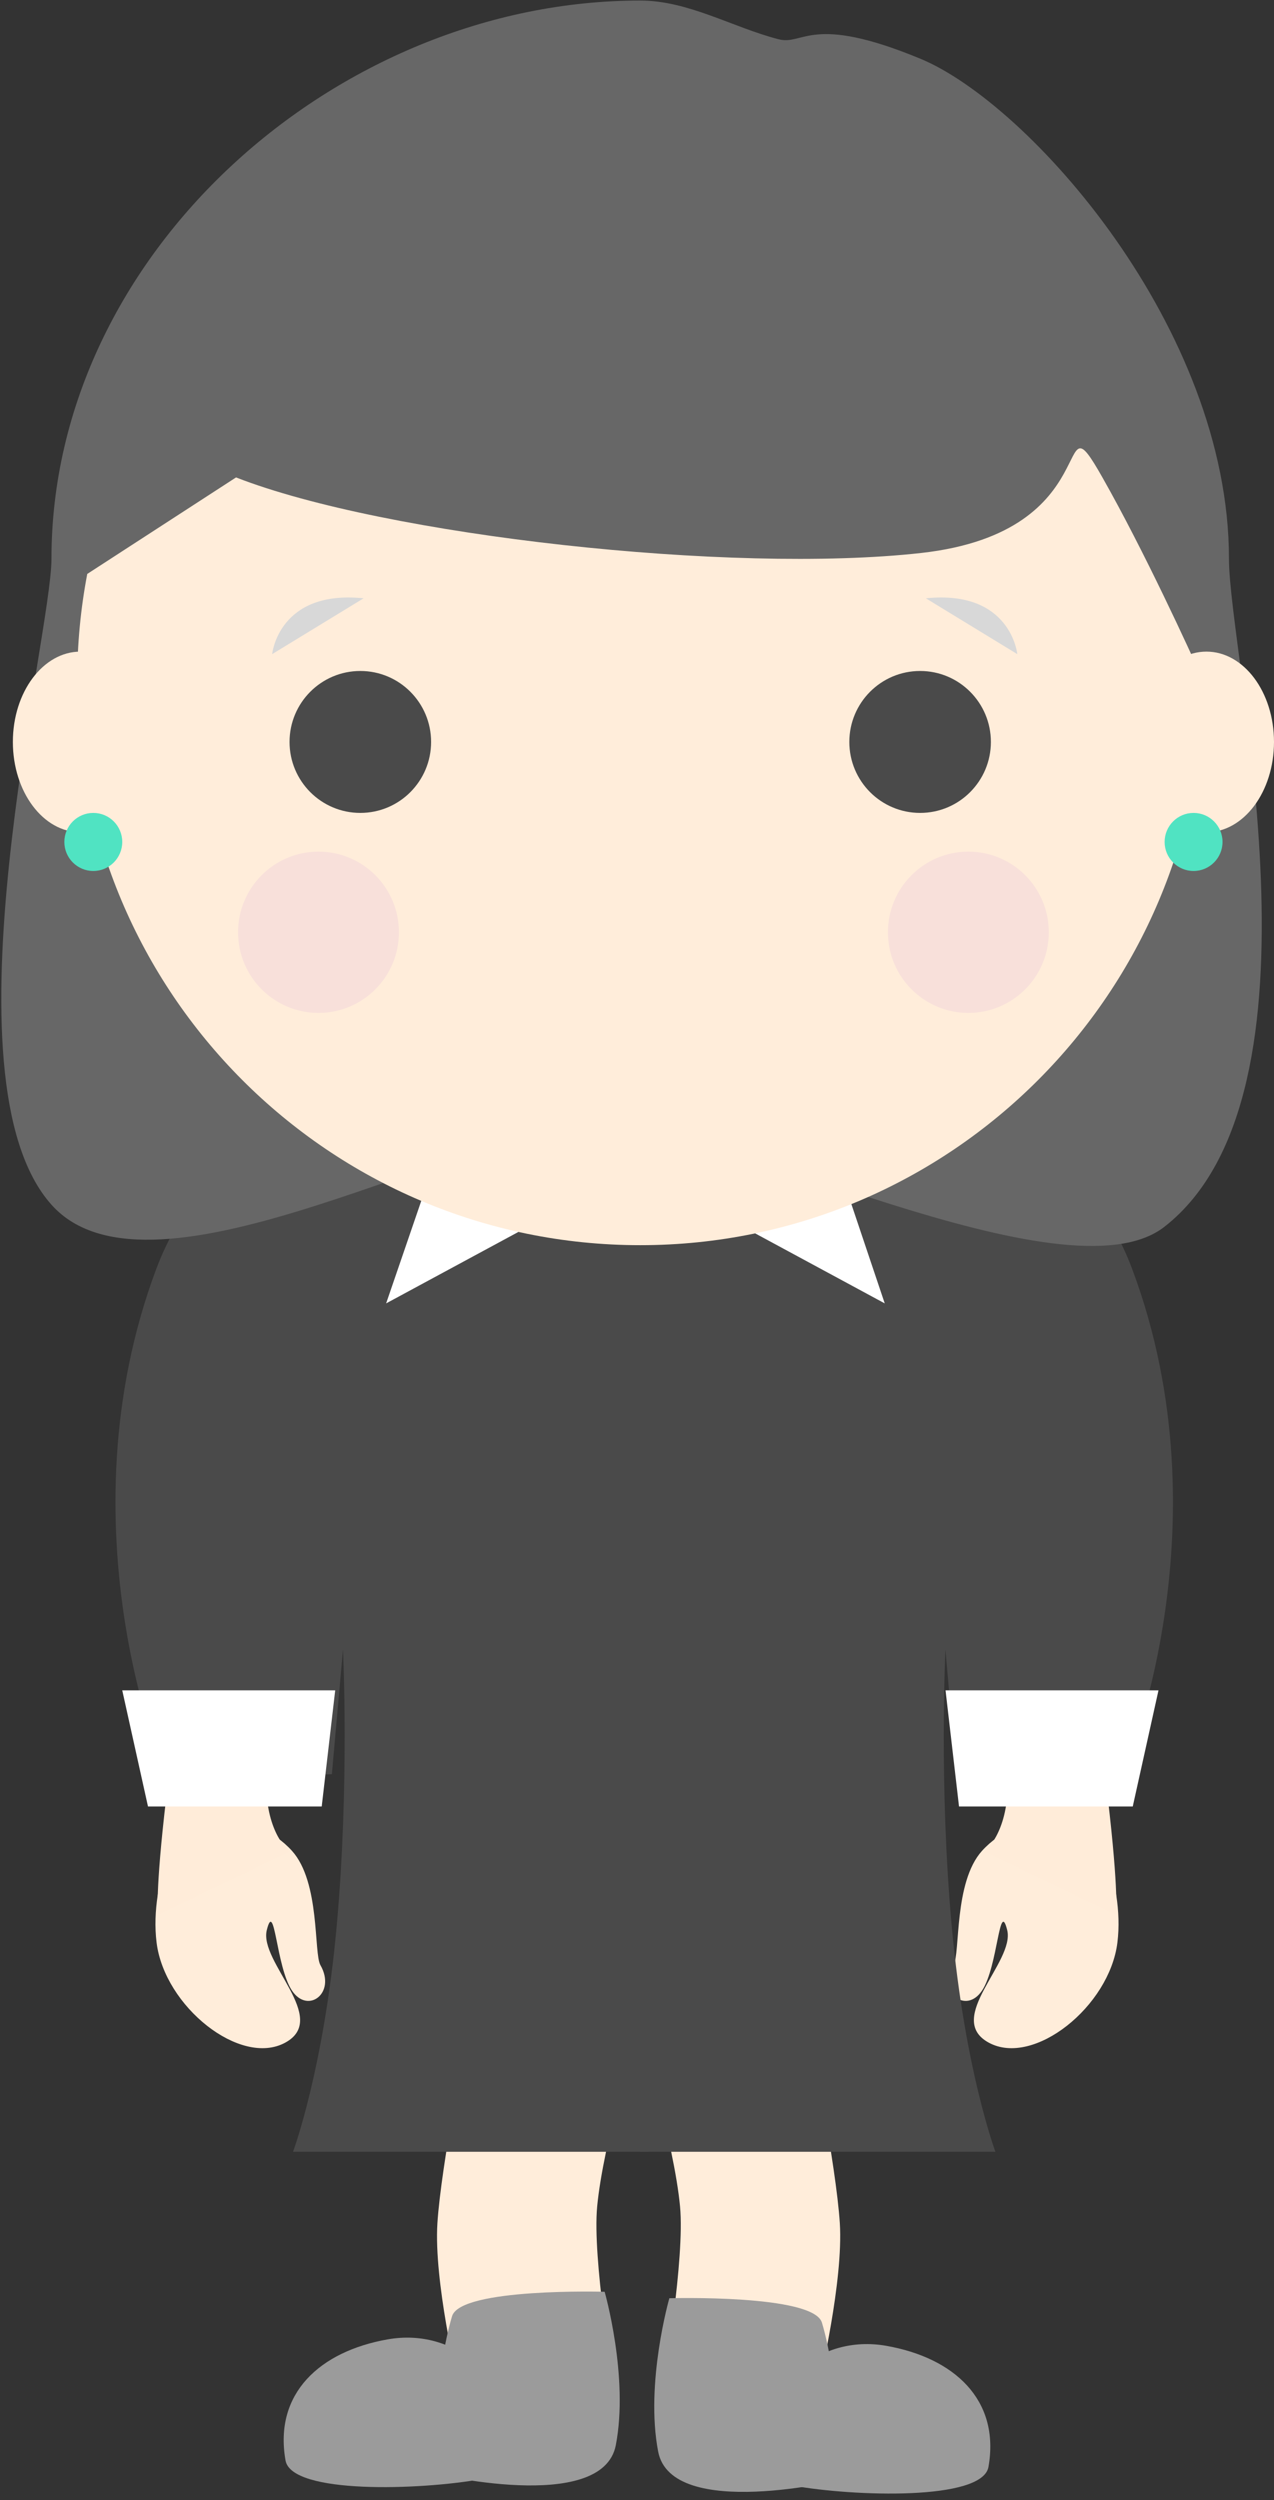 <?xml version="1.0" encoding="UTF-8" standalone="no"?>
<svg width="158px" height="310px" viewBox="0 0 158 310" version="1.1" xmlns="http://www.w3.org/2000/svg" xmlns:xlink="http://www.w3.org/1999/xlink" xmlns:sketch="http://www.bohemiancoding.com/sketch/ns">
    <rect x="0" y="0" width="158" height="310" fill="#333333" stroke="none"/>
    <!-- Generator: Sketch 3.4.2 (15855) - http://www.bohemiancoding.com/sketch -->
    <title>UX</title>
    <desc>Created with Sketch.</desc>
    <defs>
        <path id="path-1" d="M27.594,87.195 C27.594,87.195 13.482,87.683 7.398,87.683 C6.827,87.683 -6.173,56.55 5.813,24.55 C17.799,-7.45 66.824,1.662 66.824,1.662 L66.824,134.016 L22.775,134.016 C22.775,134.016 26.548,123.92 28.172,106.245 C29.796,88.57 28.97,71.75 28.97,71.75 L27.594,87.195 Z"></path>
        <path id="path-2" d="M92.673,87.409 C92.673,87.409 78.561,87.683 72.477,87.683 C71.906,87.683 58.906,56.55 70.892,24.55 C82.877,-7.45 131.903,1.876 131.903,1.876 L131.903,134.016 L87.854,134.016 C87.854,134.016 91.627,123.92 93.251,106.245 C94.875,88.57 94.049,71.75 94.049,71.75 L92.673,87.409 Z"></path>
        <path d="M44.442,0.105 L34.322,29.618 L65.24,12.916 L65.24,0.105 L44.442,0.105 Z M86.238,0.105 L96.157,29.618 L65.24,12.916 L65.24,0.105 L86.238,0.105 Z" id="path-3"></path>
        <path id="path-4" d="M1.596,77.6 L28.005,77.6 L26.333,92 L4.788,92 L1.596,77.6 Z"></path>
        <path id="path-5" d="M103.7,77.6 L130.109,77.6 L128.437,92 L106.891,92 L103.7,77.6 Z"></path>
        <path id="path-6" d="M6.384,149.384 C18.89,163.379 58.442,139.042 75.347,139.2 C88.922,139.327 132.167,161.665 144.397,152.13 C165.641,135.565 152.414,81.472 152.414,69.268 C152.414,40.767 127.677,12.868 114.111,7.268 C100.545,1.668 99.692,5.679 96.556,4.868 C90.827,3.386 85.377,0.068 79.399,0.068 C41.718,0.068 6.384,31.492 6.384,69.268 C6.384,79.065 -7.62,133.714 6.384,149.384 Z"></path>
        <ellipse id="path-7" cx="44.687" cy="92" rx="8.778" ry="8.8"></ellipse>
        <path id="path-8" d="M114.111,100.8 C118.959,100.8 122.889,96.86 122.889,92 C122.889,87.14 118.959,83.2 114.111,83.2 C109.263,83.2 105.333,87.14 105.333,92 C105.333,96.86 109.263,100.8 114.111,100.8 Z"></path>
    </defs>
    <g id="Design" stroke="none" stroke-width="1" fill="none" fill-rule="evenodd" sketch:type="MSPage">
        <g sketch:type="MSArtboardGroup" transform="translate(-994, -362)" id="UX">
            <g sketch:type="MSLayerGroup" transform="translate(994, 362)">
                <path d="M54.246,275.679 C54.702,268.465 58.001,252 58.001,252 L79,252 C79,252 74.805,265.69 74.06,273.6 C73.449,280.09 76.07,295.2 76.07,295.2 L56.746,295.2 C56.746,295.2 53.792,282.865 54.246,275.679 Z" id="Rectangle-37" fill="#FFEDDA" sketch:type="MSShapeGroup"></path>
                <path d="M79.446,275.679 C79.902,268.465 83.201,252 83.201,252 L104.2,252 C104.2,252 100.005,265.69 99.261,273.6 C98.65,280.09 101.27,295.2 101.27,295.2 L81.946,295.2 C81.946,295.2 78.993,282.865 79.446,275.679 Z" id="Rectangle-37-Copy" fill="#FFEDDA" sketch:type="MSShapeGroup" transform="translate(91.8, 273.6) scale(-1, 1) translate(-91.8, -273.6) "></path>
                <g id="Path-17-Copy-2-+-Rectangle-35" transform="translate(117.303, 211.2)" sketch:type="MSShapeGroup">
                    <path d="M17.299,18.298 C12.702,13.204 4.03,13.648 4.03,13.648 C4.03,13.648 -0.474,21.769 0.514,29.688 C1.501,37.607 10.894,45.105 16.456,42.091 C22.019,39.078 13.192,32.088 14.18,28.129 C15.167,24.169 15.324,32.658 17.299,35.628 C19.273,38.597 22.81,35.934 20.835,32.483 C19.978,30.985 20.824,22.204 17.299,18.298 Z" id="Path-17-Copy-2" fill="#FFEDDA" transform="translate(10.894, 28.205) scale(-1, 1) translate(-10.894, -28.205) "></path>
                    <path d="M7.675,9.941 C7.675,3.686 5.586,0.8 5.586,0.8 L17.556,0.8 C17.556,0.8 18.625,-0.623 20.064,11.568 C21.503,23.759 21.092,26.225 21.092,26.225 L4.795,18.4 C4.795,18.4 7.675,16.196 7.675,9.941 Z" id="Rectangle-35" fill="#FFECD9"></path>
                </g>
                <g id="Path-17-Copy-2-+-Rectangle-35-Copy" transform="translate(29.924, 232.8) scale(-1, 1) translate(-29.924, -232.8) translate(19.152, 211.2)" sketch:type="MSShapeGroup">
                    <path d="M17.299,18.298 C12.702,13.204 4.03,13.648 4.03,13.648 C4.03,13.648 -0.474,21.769 0.514,29.688 C1.501,37.607 10.894,45.105 16.456,42.091 C22.019,39.078 13.192,32.088 14.18,28.129 C15.167,24.169 15.324,32.658 17.299,35.628 C19.273,38.597 22.81,35.934 20.835,32.483 C19.978,30.985 20.824,22.204 17.299,18.298 Z" id="Path-17-Copy-2" fill="#FFEDDA" transform="translate(10.894, 28.205) scale(-1, 1) translate(-10.894, -28.205) "></path>
                    <path d="M7.675,9.941 C7.675,3.686 5.586,0.8 5.586,0.8 L17.556,0.8 C17.556,0.8 18.625,-0.623 20.064,11.568 C21.503,23.759 21.092,26.225 21.092,26.225 L4.795,18.4 C4.795,18.4 7.675,16.196 7.675,9.941 Z" id="Rectangle-35" fill="#FFECD9"></path>
                </g>
                <g id="UX_cloth" transform="translate(13.566, 132)">
                    <g>
                        <g>
                            <g id="Path-10-Copy-2-+-Path-10-Copy-3" transform="translate(0, 0.8)">
                                <g id="Path-10-Copy-2">
                                    <use fill="#4A4A4A" fill-rule="evenodd" sketch:type="MSShapeGroup" xlink:href="#path-1"></use>
                                    <use fill="none" xlink:href="#path-1"></use>
                                </g>
                                <g id="Path-10-Copy-3">
                                    <use fill="#4A4A4A" fill-rule="evenodd" sketch:type="MSShapeGroup" transform="translate(98.868, 67.314) scale(-1, 1) translate(-98.868, -67.314) " xlink:href="#path-2"></use>
                                    <use fill="none" xlink:href="#path-2"></use>
                                </g>
                            </g>
                            <g id="Path-47">
                                <use fill="#FFFFFF" fill-rule="evenodd" sketch:type="MSShapeGroup" xlink:href="#path-3"></use>
                                <use fill="none" xlink:href="#path-3"></use>
                            </g>
                        </g>
                        <g id="Rectangle-16-Copy-2">
                            <use fill="#FFFFFF" fill-rule="evenodd" sketch:type="MSShapeGroup" xlink:href="#path-4"></use>
                            <use fill="none" xlink:href="#path-4"></use>
                        </g>
                        <g id="Rectangle-16-Copy-3">
                            <use fill="#FFFFFF" fill-rule="evenodd" sketch:type="MSShapeGroup" transform="translate(116.904, 84.8) scale(-1, 1) translate(-116.904, -84.8) " xlink:href="#path-5"></use>
                            <use fill="none" xlink:href="#path-5"></use>
                        </g>
                    </g>
                </g>
                <g id="UX_head">
                    <g id="Arch_head-Copy">
                        <g id="Oval-28">
                            <use fill="#676767" fill-rule="evenodd" sketch:type="MSShapeGroup" xlink:href="#path-6"></use>
                            <use fill="none" xlink:href="#path-6"></use>
                        </g>
                        <path d="M149.222,84.4 C149.222,123.06 117.961,154.4 79.399,154.4 C40.837,154.4 9.576,123.06 9.576,84.4 C9.576,79.876 10.004,75.453 10.821,71.168 L29.274,59.2 C47.776,66.431 90.716,71.2 114.242,68.569 C137.768,65.938 130.418,48.091 136.72,59.2 C141.96,68.438 147.503,80.568 149.222,84.392 Z" id="Oval-27" fill="#FFEDDA" sketch:type="MSShapeGroup"></path>
                        <g id="Oval-33">
                            <use fill="#4A4A4A" fill-rule="evenodd" sketch:type="MSShapeGroup" xlink:href="#path-7"></use>
                            <use fill="none" xlink:href="#path-7"></use>
                        </g>
                        <g id="Oval-33-Copy">
                            <use fill="#4A4A4A" fill-rule="evenodd" sketch:type="MSShapeGroup" xlink:href="#path-8"></use>
                            <use fill="none" xlink:href="#path-8"></use>
                        </g>
                    </g>
                    <ellipse id="Oval-35-Copy-3" fill="#FFEDDA" sketch:type="MSShapeGroup" cx="149.621" cy="92" rx="8.379" ry="11.2"></ellipse>
                    <ellipse id="Oval-35-Copy-2" fill="#FFEDDA" sketch:type="MSShapeGroup" cx="9.975" cy="92" rx="8.379" ry="11.2"></ellipse>
                    <ellipse id="Oval-72" fill="#50E3C2" sketch:type="MSShapeGroup" cx="11.571" cy="104.4" rx="3.591" ry="3.6"></ellipse>
                    <ellipse id="Oval-72-Copy" fill="#50E3C2" sketch:type="MSShapeGroup" cx="148.025" cy="104.4" rx="3.591" ry="3.6"></ellipse>
                    <path d="M33.75,81.113 C33.75,81.113 34.541,73.099 45.094,74.189" id="Path-43" fill="#D8D8D8" sketch:type="MSShapeGroup"></path>
                    <path d="M114.823,81.113 C114.823,81.113 115.614,73.099 126.167,74.189" id="Path-43-Copy" fill="#D8D8D8" sketch:type="MSShapeGroup" transform="translate(120.495, 77.6) scale(-1, 1) translate(-120.495, -77.6) "></path>
                    <ellipse id="Oval-58" fill="#F8E0DA" sketch:type="MSShapeGroup" cx="39.5" cy="115.6" rx="9.975" ry="10"></ellipse>
                    <ellipse id="Oval-58-Copy" fill="#F8E0DA" sketch:type="MSShapeGroup" cx="120.096" cy="115.6" rx="9.975" ry="10"></ellipse>
                </g>
                <g id="UX_shoes" transform="translate(32.717, 284)" fill="#9B9B9B" sketch:type="MSShapeGroup">
                    <g id="Rectangle-18-+-Oval-38-Copy-2-+-Oval-38-Copy-2-Copy-+-Oval-38-Copy-3" transform="translate(47.879, 0.8)">
                        <g id="Rectangle-18-+-Oval-38-Copy-2-+-Oval-38-Copy-2-Copy" transform="translate(12.004, 12.4) scale(-1, 1) translate(-12.004, -12.4) translate(0.034, 0)">
                            <path d="M2.637,3.2 C3.704,-0.333 21.558,0.176 21.558,0.176 C21.558,0.176 24.578,10.723 22.943,19.2 C21.279,27.834 0.034,22.644 0.034,22.644 C0.034,22.644 0.593,9.968 2.637,3.2 Z" id="Rectangle-18"></path>
                        </g>
                        <path d="M17.672,23.403 C10.163,22.046 12.004,23.35 12.735,19.206 C14.207,10.856 20.965,4.604 29.33,6.079 C37.695,7.554 43.463,12.744 41.991,21.095 C41.249,25.302 25.297,24.781 17.672,23.403 Z" id="Oval-38-Copy-3"></path>
                    </g>
                    <g id="Rectangle-18-+-Oval-38-Copy-2-+-Oval-38-Copy-2-Copy-+-Oval-38-Copy-3-Copy" transform="translate(22.343, 14) scale(-1, 1) translate(-22.343, -14) ">
                        <g id="Rectangle-18-+-Oval-38-Copy-2-+-Oval-38-Copy-2-Copy" transform="translate(12.004, 12.4) scale(-1, 1) translate(-12.004, -12.4) translate(0.034, 0)">
                            <path d="M2.637,3.2 C3.704,-0.333 21.558,0.176 21.558,0.176 C21.558,0.176 24.578,10.723 22.943,19.2 C21.279,27.834 0.034,22.644 0.034,22.644 C0.034,22.644 0.593,9.968 2.637,3.2 Z" id="Rectangle-18"></path>
                        </g>
                        <path d="M36.898,25.085 C44.529,25.053 42.489,26.017 42.489,21.81 C42.489,13.33 36.92,6 28.425,6 C19.931,6 13.349,10.11 13.349,18.589 C13.349,22.861 29.149,25.118 36.898,25.085 Z" id="Oval-38-Copy-3" transform="translate(28.043, 15.579) scale(-1, 1) rotate(-10) translate(-28.043, -15.579) "></path>
                    </g>
                </g>
            </g>
        </g>
    </g>
</svg>